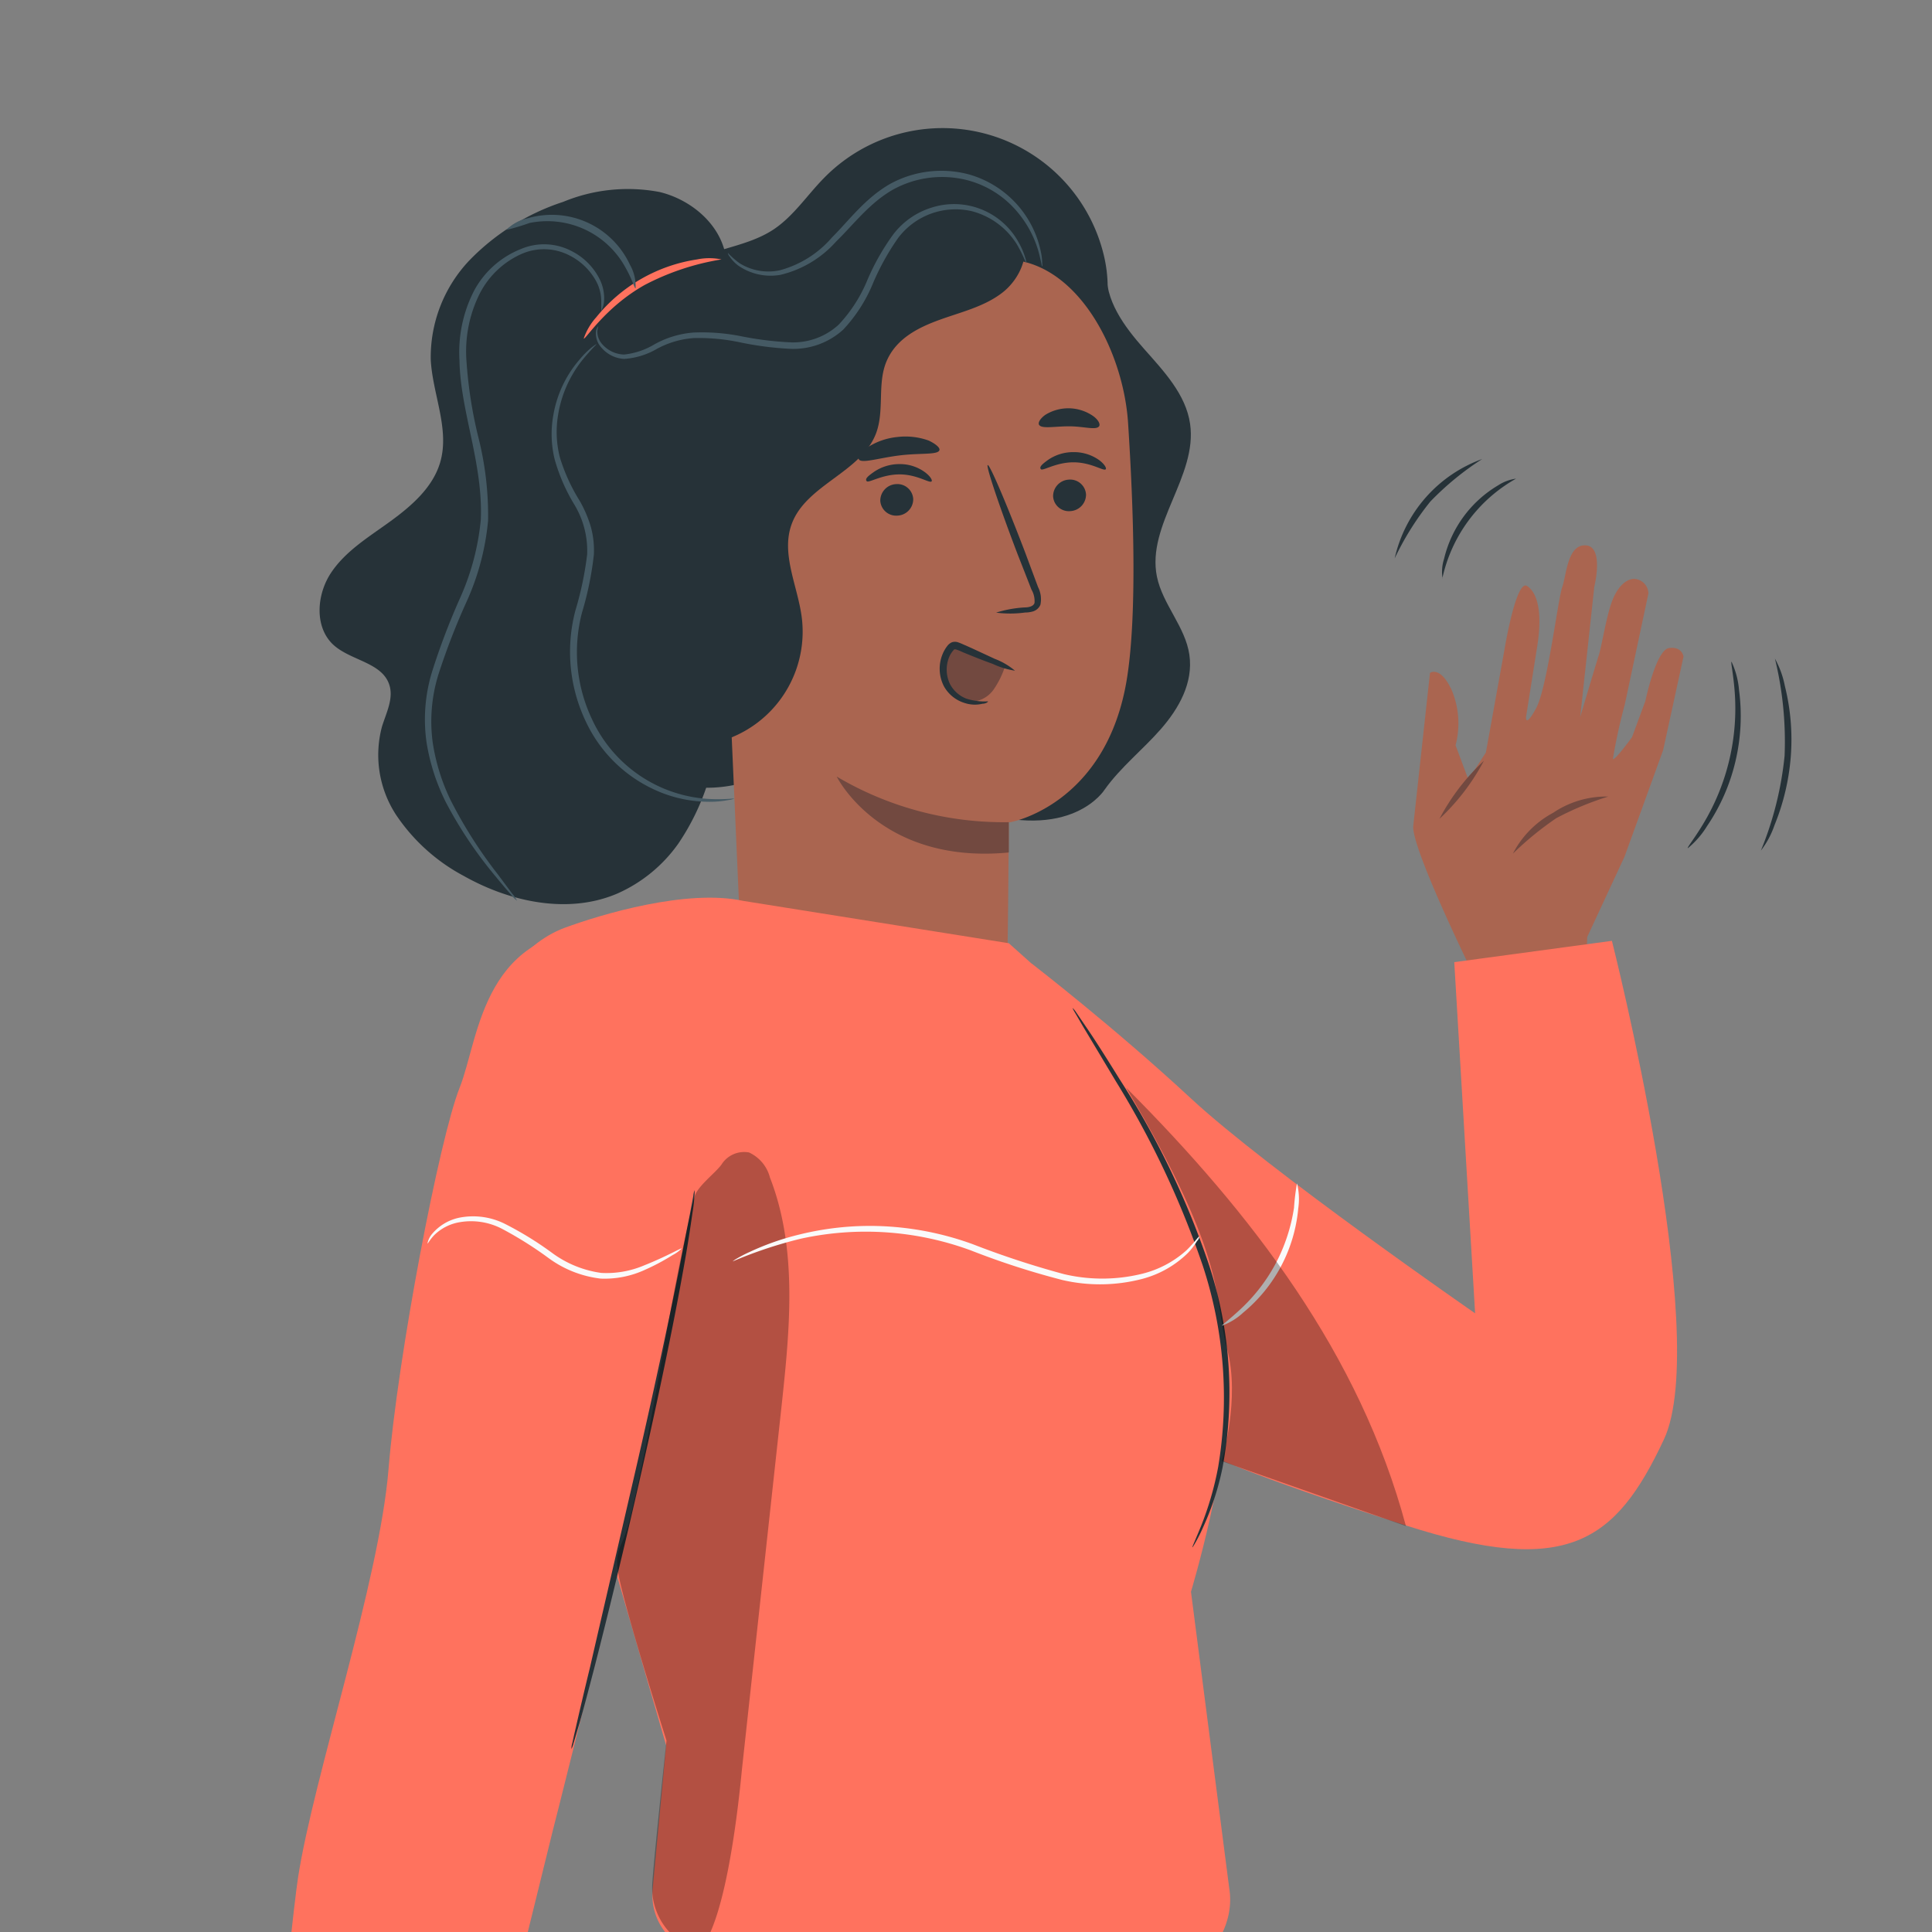 <svg id="Component_Character_Female_A" data-name="Component/Character/Female/A" xmlns="http://www.w3.org/2000/svg" xmlns:xlink="http://www.w3.org/1999/xlink" width="180" height="180" viewBox="0 0 180 180">
  <rect x="0" y="0" width="180" height="180" fill="#808080" stroke="none"/>
  <defs>
    <clipPath id="clip-path">
      <rect id="Rectangle_9926" data-name="Rectangle 9926" width="180" height="180" transform="translate(17957 -19022)" fill="#fff" stroke="#707070" stroke-width="1"/>
    </clipPath>
  </defs>
  <g id="Component_Character_Female_A-2" data-name="Component/Character/Female/A" transform="translate(-17957 19022)" clip-path="url(#clip-path)">
    <g id="character-2--inject-22" transform="translate(17492.207 -19099.467)">
      <path id="Path_9643" data-name="Path 9643" d="M591.026,164.83s-5.694-11.554-5.716-13.97l1.567-14.345s.993-.728,2.075,1.721a8.044,8.044,0,0,1,.309,5.021l1.192,3.189,1.633-2.516,1.7-9.413s1.1-6.786,2.141-6.1,1.412,2.637.949,5.573-1.048,6.621-1.048,6.621-.1,1.1.938-.806,2.03-10.152,2.428-11.267.485-4.028,2.207-3.906.784,3.862.784,3.862l-1.313,12.138s1.446-4.888,1.721-5.727.684-3.487,1.2-4.944,1.357-2.207,2.1-2.207a1.39,1.39,0,0,1,1.335,1.357l-2.207,10.373a51.046,51.046,0,0,0-1.1,5.032c.1.287,1.777-2.008,1.777-2.008l1.247-3.377s.982-4.767,2.207-4.933,1.346.795,1.346.795L608.6,143.71,605,153.641l-3.476,7.482a34.724,34.724,0,0,1-.353,4.127C600.924,165.515,591.026,164.83,591.026,164.83Z" transform="translate(11.144 3.646)" fill="#aa6550"/>
      <path id="Path_9644" data-name="Path 9644" d="M591.668,142.82a20.336,20.336,0,0,1-4.138,5.407,20.338,20.338,0,0,1,4.138-5.407Z" transform="translate(11.374 5.528)" fill="#724940"/>
      <path id="Path_9645" data-name="Path 9645" d="M602.613,145.84a28.165,28.165,0,0,0-4.833,2.008,29.694,29.694,0,0,0-4.05,3.311,8.983,8.983,0,0,1,3.752-3.807A8.828,8.828,0,0,1,602.613,145.84Z" transform="translate(12.015 5.841)" fill="#724940"/>
      <path id="Path_9646" data-name="Path 9646" d="M608.5,151.83c-.077-.066.6-.872,1.446-2.284a20.823,20.823,0,0,0,2.913-12.4c-.133-1.655-.375-2.659-.287-2.693a7.723,7.723,0,0,1,.7,2.648,18.338,18.338,0,0,1-.331,6.621,18.132,18.132,0,0,1-2.648,6.047A8.179,8.179,0,0,1,608.5,151.83Z" transform="translate(13.543 4.662)" fill="#263238"/>
      <path id="Path_9647" data-name="Path 9647" d="M614.67,152.078a31.483,31.483,0,0,0,2.207-8.828,32.676,32.676,0,0,0-.9-9.06,8.829,8.829,0,0,1,.927,2.56,20.594,20.594,0,0,1,.552,6.544,21.231,21.231,0,0,1-1.512,6.4A8.3,8.3,0,0,1,614.67,152.078Z" transform="translate(14.182 4.635)" fill="#263238"/>
      <path id="Path_9648" data-name="Path 9648" d="M587.794,128.269a3.929,3.929,0,0,1,.144-1.8A10.869,10.869,0,0,1,593,119.607a4,4,0,0,1,1.644-.607,14.091,14.091,0,0,0-6.875,9.324Z" transform="translate(11.396 3.063)" fill="#263238"/>
      <path id="Path_9649" data-name="Path 9649" d="M583.75,126.6a12.833,12.833,0,0,1,8.155-9.258,26.859,26.859,0,0,0-4.833,3.962A26.607,26.607,0,0,0,583.75,126.6Z" transform="translate(10.982 2.891)" fill="#263238"/>
      <path id="Path_9650" data-name="Path 9650" d="M526.228,172.638c-.1,0-.088-1.181-.408-3.046a21.274,21.274,0,0,0-2.472-6.886,11.73,11.73,0,0,0-5.021-5.12,7.029,7.029,0,0,0-2.957-.463,1.732,1.732,0,0,1,.817-.221,4.988,4.988,0,0,1,2.284.309,11.234,11.234,0,0,1,5.374,5.208,18.76,18.76,0,0,1,2.372,7.118,9.027,9.027,0,0,1,.011,3.1Z" transform="translate(3.906 6.983)" fill="#263238"/>
      <path id="Path_9665" data-name="Path 9665" d="M530.84,100.907c-.463-3.024-3.189-5.352-6.169-6.08a15.8,15.8,0,0,0-9,.916A21.452,21.452,0,0,0,507,101.127a13.11,13.11,0,0,0-3.664,9.336c.177,3.222,1.777,6.444.883,9.534-.684,2.35-2.67,4.072-4.657,5.517s-4.16,2.748-5.517,4.789-1.567,5.087.243,6.731c1.622,1.457,4.513,1.622,5.186,3.7.419,1.28-.287,2.615-.684,3.906a10.207,10.207,0,0,0,1.313,8.21,17.414,17.414,0,0,0,6.29,5.683c4.359,2.461,9.788,3.608,14.345,1.644a13.794,13.794,0,0,0,5.672-4.657,21.992,21.992,0,0,0,3.763-11.62,65.865,65.865,0,0,0-.794-12.315" transform="translate(1.589 0.532)" fill="#263238"/>
      <path id="Path_9666" data-name="Path 9666" d="M530.537,149.195a12.668,12.668,0,0,1-16.045-12.5c.088-3.675,1.744-7.415.607-10.914-.784-2.395-2.792-4.27-3.476-6.7-1-3.63,1.192-7.294,3.31-10.428a24.588,24.588,0,0,1,4.591-5.517,8.276,8.276,0,0,1,6.72-1.986" transform="translate(3.492 1.206)" fill="#263238"/>
      <path id="Path_9667" data-name="Path 9667" d="M560.639,101.39c-.21,2.77,1.622,5.242,3.465,7.327s3.906,4.248,4.3,7c.706,4.877-4.072,9.4-3.09,14.235.53,2.582,2.648,4.668,3.024,7.283s-.982,5-2.659,6.919-3.73,3.531-5.22,5.617c0,0-3.09,5.065-12.613,1.821" transform="translate(7.267 1.241)" fill="#263238"/>
      <path id="Path_9668" data-name="Path 9668" d="M520.9,106.868c-.077-2.516,2.207-4.414,4.591-5.385s4.944-1.269,7.029-2.67c1.843-1.247,3.09-3.178,4.657-4.767a15.449,15.449,0,0,1,26.042,7.106c.894,3.575.287,7.813-2.538,10.2-3.31,2.759-8.133,2.141-12.337,1.291s-8.949-1.71-12.447.75c-2.119,1.49-3.31,3.906-4.624,6.146s-2.913,4.524-5.352,5.363-5.771-.607-5.86-3.189" transform="translate(4.391)" fill="#263238"/>
      <path id="Path_9669" data-name="Path 9669" d="M530.152,106.238a4.193,4.193,0,0,0-3.752,4.271h0l2.5,56.83c.11,6.72,9.931,10.483,17.1,10.318h0c7.261-.166,7.493-3.73,7.581-10.108.154-10.671.143-14.676.143-14.61s9.17-1.545,11.035-13.518c.927-5.948.607-15.7.088-23.681-.463-7.173-5.242-15.968-12.392-15.2Z" transform="translate(5.047 1.148)" fill="#aa6550"/>
      <path id="Path_9670" data-name="Path 9670" d="M556.978,121.471a1.545,1.545,0,0,1-1.479,1.545,1.468,1.468,0,0,1-1.589-1.379,1.545,1.545,0,0,1,1.479-1.556,1.479,1.479,0,0,1,1.589,1.39Z" transform="translate(8.998 2.071)" fill="#263238"/>
      <path id="Path_9671" data-name="Path 9671" d="M559.921,118.36c-.188.2-1.346-.651-3-.651s-2.858.839-3.035.64.1-.452.629-.839a4.116,4.116,0,0,1,2.428-.75,4.028,4.028,0,0,1,2.395.761C559.844,117.908,560.02,118.272,559.921,118.36Z" transform="translate(7.886 2.831)" fill="#263238"/>
      <path id="Path_9672" data-name="Path 9672" d="M542.388,121.84a1.534,1.534,0,0,1-1.479,1.556,1.479,1.479,0,0,1-1.589-1.379,1.545,1.545,0,0,1,1.479-1.556,1.479,1.479,0,0,1,1.589,1.379Z" transform="translate(7.488 2.11)" fill="#263238"/>
      <path id="Path_9673" data-name="Path 9673" d="M545.222,119.381c-.2.2-1.357-.662-3.012-.651s-2.858.839-3.035.629.1-.452.629-.828a4.194,4.194,0,0,1,2.428-.761,3.928,3.928,0,0,1,2.394.772C545.134,118.929,545.31,119.282,545.222,119.381Z" transform="translate(6.364 2.936)" fill="#263238"/>
      <path id="Path_9674" data-name="Path 9674" d="M550.175,131.6a10.925,10.925,0,0,1,2.682-.486c.419,0,.817-.132.894-.419a2.1,2.1,0,0,0-.287-1.247q-.6-1.545-1.258-3.211c-1.744-4.568-3-8.32-2.814-8.387s1.744,3.575,3.487,8.144l1.2,3.222a2.506,2.506,0,0,1,.221,1.655,1.1,1.1,0,0,1-.7.618,2.537,2.537,0,0,1-.717.1A10.175,10.175,0,0,1,550.175,131.6Z" transform="translate(7.425 2.944)" fill="#263238"/>
      <path id="Path_9675" data-name="Path 9675" d="M552.674,148.4a30.49,30.49,0,0,1-16.034-4.248s4.061,8.221,16.034,7.073Z" transform="translate(6.107 5.666)" fill="#724940"/>
      <path id="Path_9676" data-name="Path 9676" d="M546.016,116.72c-.155.452-1.81.243-3.741.486s-3.509.772-3.763.364c-.121-.188.154-.618.784-1.1a6.224,6.224,0,0,1,2.792-.982,6.389,6.389,0,0,1,2.935.331C545.729,116.158,546.094,116.511,546.016,116.72Z" transform="translate(6.298 2.695)" fill="#263238"/>
      <path id="Path_9677" data-name="Path 9677" d="M559.317,114.738c-.287.386-1.424,0-2.792,0s-2.527.254-2.792-.132c-.121-.188.066-.563.563-.927a4.061,4.061,0,0,1,4.513.132C559.284,114.175,559.449,114.561,559.317,114.738Z" transform="translate(7.872 2.448)" fill="#263238"/>
      <path id="Path_9678" data-name="Path 9678" d="M522.23,145.84a10.638,10.638,0,0,0,12.646-11.752c-.375-2.935-1.964-5.926-.938-8.707,1.346-3.675,6.5-4.811,7.868-8.475.794-2.141.077-4.635.982-6.72s2.913-3.1,4.922-3.829,4.171-1.225,5.86-2.538,2.748-3.8,1.655-5.639a113.362,113.362,0,0,0-26.142,6.356c-1.953.728-4.006,1.6-5.153,3.31s-1.17,4.2-1.1,6.411q.762,16.111,1.512,32.222" transform="translate(4.616 0.909)" fill="#263238"/>
      <path id="Path_9679" data-name="Path 9679" d="M516.52,107.209a.86.86,0,0,0-.2.486,1.876,1.876,0,0,0,.463,1.446,2.991,2.991,0,0,0,2.141,1.1,6.9,6.9,0,0,0,3.035-.916,8.419,8.419,0,0,1,3.487-1.026,18.527,18.527,0,0,1,4.226.386,29.992,29.992,0,0,0,4.778.618,6.9,6.9,0,0,0,4.9-1.788,14.18,14.18,0,0,0,2.814-4.414,23.065,23.065,0,0,1,2.284-4.1,6.7,6.7,0,0,1,6.908-2.516,7.04,7.04,0,0,1,4.171,3.079,13.779,13.779,0,0,1,.872,1.777,1.313,1.313,0,0,0-.088-.519,6.758,6.758,0,0,0-.585-1.379,6.853,6.853,0,0,0-8.1-3.31,7.151,7.151,0,0,0-3.62,2.516,21.873,21.873,0,0,0-2.384,4.193,13.553,13.553,0,0,1-2.7,4.215,6.268,6.268,0,0,1-4.414,1.644,30.468,30.468,0,0,1-4.679-.574,18.605,18.605,0,0,0-4.414-.342,8.828,8.828,0,0,0-3.653,1.1,6.9,6.9,0,0,1-2.825.949,2.8,2.8,0,0,1-1.975-.894,1.776,1.776,0,0,1-.519-1.269C516.464,107.385,516.553,107.22,516.52,107.209Z" transform="translate(4.003 0.664)" fill="#455a64"/>
      <path id="Path_9680" data-name="Path 9680" d="M515.28,107.872c.155.132,1.986-2.913,5.672-4.988a23.394,23.394,0,0,1,7.162-2.384,5.606,5.606,0,0,0-2.273,0,14.93,14.93,0,0,0-9.391,5.385A5.74,5.74,0,0,0,515.28,107.872Z" transform="translate(3.897 1.137)" fill="#ff725e"/>
      <path id="Path_9681" data-name="Path 9681" d="M527.45,100.647a.677.677,0,0,0,.166.353,3.572,3.572,0,0,0,.772.817,5.286,5.286,0,0,0,3.962.883,10.053,10.053,0,0,0,5.175-3.09c1.622-1.578,3.123-3.608,5.319-4.855a9.468,9.468,0,0,1,6.875-.883,9.071,9.071,0,0,1,4.822,3.112,9.932,9.932,0,0,1,1.832,3.476c.254.9.309,1.435.364,1.435s0-.132,0-.386a5.972,5.972,0,0,0-.155-1.1,9.479,9.479,0,0,0-6.7-7.073,9.931,9.931,0,0,0-7.316.894c-2.35,1.346-3.851,3.432-5.418,4.988a9.733,9.733,0,0,1-4.855,3.057,5.065,5.065,0,0,1-3.741-.651,7.236,7.236,0,0,1-1.1-.971Z" transform="translate(5.156 0.373)" fill="#455a64"/>
      <path id="Path_9682" data-name="Path 9682" d="M529.6,149.969a1.568,1.568,0,0,1-.53.143,9.048,9.048,0,0,1-1.578.166,12.216,12.216,0,0,1-5.661-1.28,13.076,13.076,0,0,1-6.025-6.091,15.1,15.1,0,0,1-1.026-10.428,30.9,30.9,0,0,0,1.1-5.242,8.308,8.308,0,0,0-1.192-4.646,16.818,16.818,0,0,1-1.843-4.248,9.931,9.931,0,0,1-.121-4.05,10.637,10.637,0,0,1,2.472-5.242,8.062,8.062,0,0,1,1.1-1.1c.287-.221.452-.32.464-.3a19.558,19.558,0,0,0-1.4,1.567,11.035,11.035,0,0,0-2.207,5.142,9.557,9.557,0,0,0,.188,3.84,17.026,17.026,0,0,0,1.865,4.072,11.663,11.663,0,0,1,1,2.328,8.253,8.253,0,0,1,.3,2.659,30.249,30.249,0,0,1-1.1,5.374,14.588,14.588,0,0,0,.916,9.931,12.8,12.8,0,0,0,11.068,7.46A16.817,16.817,0,0,0,529.6,149.969Z" transform="translate(3.616 1.888)" fill="#455a64"/>
      <path id="Path_9683" data-name="Path 9683" d="M508.74,98.133a4.005,4.005,0,0,1,2.041-1.1,8.022,8.022,0,0,1,9.479,4.337,4.028,4.028,0,0,1,.53,2.207c-.11,0-.3-.828-.982-2.008a8.287,8.287,0,0,0-8.905-4.083A21.118,21.118,0,0,1,508.74,98.133Z" transform="translate(3.22 0.757)" fill="#455a64"/>
      <path id="Path_9684" data-name="Path 9684" d="M518.3,105.433v-.783a4.005,4.005,0,0,0-.53-2.1,5.815,5.815,0,0,0-2.483-2.328,5.175,5.175,0,0,0-4.414-.11,8.055,8.055,0,0,0-3.917,3.741,12.038,12.038,0,0,0-1.214,6.2,41.2,41.2,0,0,0,1.1,7.1,29.794,29.794,0,0,1,.916,7.791,23.44,23.44,0,0,1-2.019,7.6,63.88,63.88,0,0,0-2.6,6.72,14.731,14.731,0,0,0-.541,6.356,18.761,18.761,0,0,0,1.655,5.352,42.188,42.188,0,0,0,4.414,6.941l1.346,1.81a2.781,2.781,0,0,1,.441.651,3.206,3.206,0,0,1-.552-.563c-.342-.386-.839-.96-1.457-1.721a38.786,38.786,0,0,1-4.624-6.9,19.144,19.144,0,0,1-1.788-5.517,15.162,15.162,0,0,1,.5-6.621,64.719,64.719,0,0,1,2.582-6.809,23.175,23.175,0,0,0,1.964-7.371c.221-5.253-1.909-10.108-1.986-14.831a12.558,12.558,0,0,1,1.357-6.5,8.519,8.519,0,0,1,4.392-3.9,5.517,5.517,0,0,1,4.734.221,5.881,5.881,0,0,1,2.549,2.549,3.973,3.973,0,0,1,.43,2.207,2.506,2.506,0,0,1-.254.806Z" transform="translate(2.509 1.016)" fill="#455a64"/>
      <path id="Path_9685" data-name="Path 9685" d="M551.32,135.184a8.288,8.288,0,0,1-1.026,2.019,2.693,2.693,0,0,1-1.909,1.1,2.417,2.417,0,0,1-2.031-1.1,3.73,3.73,0,0,1-.563-2.306c0-.728.364-1.6,1.1-1.677a1.744,1.744,0,0,1,.883.188l3.807,1.545" transform="translate(7.053 4.535)" fill="#724940"/>
      <path id="Path_9686" data-name="Path 9686" d="M549.842,138.321a5.517,5.517,0,0,1-2.03-.254,2.9,2.9,0,0,1-1.534-1.39,3.1,3.1,0,0,1-.055-2.494,2.4,2.4,0,0,1,.342-.563c.143-.166.121-.154.287-.132a4.073,4.073,0,0,1,.607.243l.618.254c.817.331,1.556.618,2.207.85a7.436,7.436,0,0,0,2.064.629,6.514,6.514,0,0,0-1.876-1.1l-2.119-.982-.618-.276c-.221-.088-.4-.188-.7-.287a.894.894,0,0,0-.563,0,1.1,1.1,0,0,0-.419.331,3.24,3.24,0,0,0-.43.728,3.564,3.564,0,0,0,.11,3.046,3.31,3.31,0,0,0,1.942,1.556,3.034,3.034,0,0,0,1.644.066C549.677,138.541,549.854,138.354,549.842,138.321Z" transform="translate(7.007 4.488)" fill="#263238"/>
      <path id="Path_9689" data-name="Path 9689" d="M531.154,154.676l24.751,3.945,4.414,3.945s15.581,31.256,15.868,37.521c.309,6.981-3.31,18.954-3.31,18.954l3.564,27.618c.53,3.161-1.468,6.208-2.814,6.208l-43.371,1.251c-5.573-1.137-7.868-4.139-7.526-7.459l1.251-13.3-18.263-63.025c-1.1,3.718.607-10.051,8.762-13.133C517.923,155.927,525.923,153.539,531.154,154.676Z" transform="translate(2.876 6.724)" fill="#ff725e"/>
      <path id="Path_9690" data-name="Path 9690" d="M553.1,160.139s7.625,5.871,14.831,12.558,26.484,20.028,26.484,20.028l-1.942-32.718,14.687-1.986s9.347,36.846,4.844,46.457-9.038,12.823-24,8.022-19.234-6.952-19.234-6.952Z" transform="translate(7.811 7.101)" fill="#ff725e"/>
      <path id="Path_9691" data-name="Path 9691" d="M556.57,163.7a2.579,2.579,0,0,1,.342.43l.883,1.3c.761,1.1,1.843,2.8,3.134,4.888a77.775,77.775,0,0,1,8.309,17.226,38.147,38.147,0,0,1,1.28,19,25.663,25.663,0,0,1-1.8,5.517,14.981,14.981,0,0,1-.706,1.412c-.176.309-.276.475-.3.463s.287-.706.806-1.964a29.405,29.405,0,0,0,1.6-5.517,39.284,39.284,0,0,0-1.435-18.759,84.262,84.262,0,0,0-8.1-17.181l-2.979-4.977c-.32-.541-.574-.993-.794-1.357S556.548,163.711,556.57,163.7Z" transform="translate(8.169 7.689)" fill="#263238"/>
      <path id="Path_9693" data-name="Path 9693" d="M521.006,156.89s7.724,10.1,8.122,19.355S515.3,241.032,515.3,241.032l-12.491,50.683-15.559-5.738s3.619-36.084,4.315-40.564c1.435-9.336,7.581-27.587,8.431-38.059s4.734-30.787,6.621-35.521S508.658,156.626,521.006,156.89Z" transform="translate(0.996 6.984)" fill="#ff725e"/>
      <path id="Path_9694" data-name="Path 9694" d="M525.7,179.07a2.2,2.2,0,0,1,0,.541,14.743,14.743,0,0,1-.177,1.545c-.188,1.335-.486,3.31-.916,5.65-.85,4.756-2.207,11.289-3.829,18.472s-3.211,13.661-4.414,18.34c-.607,2.328-1.1,4.215-1.49,5.517-.177.6-.32,1.1-.441,1.49a2.5,2.5,0,0,1-.188.508,1.49,1.49,0,0,1,.077-.53c.088-.419.2-.916.342-1.523.32-1.4.761-3.31,1.3-5.517,1.1-4.778,2.6-11.234,4.248-18.373s3.046-13.694,3.995-18.417c.452-2.306.817-4.193,1.1-5.606.11-.607.21-1.1.287-1.534A3.235,3.235,0,0,1,525.7,179.07Z" transform="translate(3.79 9.28)" fill="#263238"/>
      <path id="Path_9695" data-name="Path 9695" d="M501.885,278.815,500.2,293.8,486.535,306.27a4.414,4.414,0,0,1-.53-3.432c.629-1.556-3.112,2.03-3.112,2.03v8.574s-2.339.938-3.123-1.1-1.247-9.358-1.247-9.358l1.1-.772a4,4,0,0,1-1.1-3.432,12.215,12.215,0,0,1-.784-6.235,18.816,18.816,0,0,1,1.413-5.462l11.178-12.48Z" transform="translate(0 19.166)" fill="#aa6550"/>
      <g id="Group_662" data-name="Group 662" transform="translate(522.277 184.799)" opacity="0.3">
        <path id="Path_9696" data-name="Path 9696" d="M525.741,250.247c2.461-2.545,3.638-13.223,3.98-16.795l3.719-34.1c.761-7.086,1.479-14.515-1.1-21.122a3.539,3.539,0,0,0-1.953-2.339,2.493,2.493,0,0,0-2.571,1.141c-.6.81-2.207,1.985-2.5,2.967-2.5,10.133-3.586,20.106-6.08,30.239-.662,2.682-1.523,2.579-.949,5.272.828,3.925,4.414,15.176,4.414,15.176s-1.177,10.9-1.321,13.292a6.067,6.067,0,0,0,4.37,6.265" transform="translate(-518.089 -175.852)"/>
      </g>
      <path id="Path_9697" data-name="Path 9697" d="M525.771,184.281a3.311,3.311,0,0,1-.839.607,20.025,20.025,0,0,1-2.516,1.346,9.005,9.005,0,0,1-4.182.85,10.185,10.185,0,0,1-4.855-1.909,35.033,35.033,0,0,0-4.315-2.715,6.246,6.246,0,0,0-3.928-.64,4.414,4.414,0,0,0-2.406,1.2c-.441.463-.6.817-.64.795a1.931,1.931,0,0,1,.474-.949,4.514,4.514,0,0,1,2.483-1.457,6.621,6.621,0,0,1,4.237.563,31.284,31.284,0,0,1,4.414,2.715,10,10,0,0,0,4.579,1.865,8.96,8.96,0,0,0,3.995-.7C524.447,184.987,525.727,184.2,525.771,184.281Z" transform="translate(2.531 9.509)" fill="#fafafa"/>
      <path id="Path_9698" data-name="Path 9698" d="M571.339,183.094a.727.727,0,0,1-.221.408,6.316,6.316,0,0,1-.839,1.1,9.523,9.523,0,0,1-4.315,2.439,15.559,15.559,0,0,1-7.349.1,73.281,73.281,0,0,1-8.541-2.759,28.316,28.316,0,0,0-15.868-1.1,40.245,40.245,0,0,0-6.356,2.119,2.489,2.489,0,0,1,.386-.265,12.494,12.494,0,0,1,1.2-.618,24.418,24.418,0,0,1,4.668-1.633,27.277,27.277,0,0,1,7.316-.783,28.1,28.1,0,0,1,8.828,1.7,82.865,82.865,0,0,0,8.475,2.781,15.56,15.56,0,0,0,7.14,0,9.589,9.589,0,0,0,4.259-2.207C570.952,183.569,571.284,183.006,571.339,183.094Z" transform="translate(5.197 9.592)" fill="#fafafa"/>
      <path id="Path_9699" data-name="Path 9699" d="M576.155,178.5a5.882,5.882,0,0,1,.121,2.317,14.246,14.246,0,0,1-5.131,9.722,5.792,5.792,0,0,1-1.975,1.214c0-.077.684-.563,1.71-1.523a16.188,16.188,0,0,0,3.31-4.3,16.366,16.366,0,0,0,1.688-5.153,21.439,21.439,0,0,1,.276-2.273Z" transform="translate(9.474 9.221)" fill="#fafafa"/>
      <g id="Group_663" data-name="Group 663" transform="translate(569.727 178.816)" opacity="0.3">
        <path id="Path_9700" data-name="Path 9700" d="M561.09,170.43c11.7,11.73,21.75,24.784,26.053,40.829l-17.17-6.047s1.777-5.815.5-10.483.287-7.967-9.38-24.277" transform="translate(-561.09 -170.43)"/>
      </g>
      <path id="Path_9701" data-name="Path 9701" d="M494.239,291.44a23.287,23.287,0,0,1-4.039,5.021,22.886,22.886,0,0,1-4.9,4.16c-.11-.121,2.042-2.03,4.491-4.568S494.106,291.341,494.239,291.44Z" transform="translate(0.793 20.909)" fill="#724940"/>
      <path id="Path_9702" data-name="Path 9702" d="M485.359,293.913a21.173,21.173,0,0,1-3.255,3.752,21.463,21.463,0,0,1-3.664,3.31,42.667,42.667,0,0,1,6.919-7.1Z" transform="translate(0.084 21.162)" fill="#724940"/>
      <path id="Path_9703" data-name="Path 9703" d="M483.476,290.82a35.792,35.792,0,0,1-2.582,3.068,33.232,33.232,0,0,1-2.494,3.145,9.17,9.17,0,0,1,2.052-3.509,9.06,9.06,0,0,1,3.024-2.7Z" transform="translate(0.08 20.845)" fill="#724940"/>
      <path id="Path_9704" data-name="Path 9704" d="M482,287.62a13.717,13.717,0,0,1-2.03,2.472,14.76,14.76,0,0,1-2.152,2.362A10.69,10.69,0,0,1,482,287.62Z" transform="translate(0.02 20.514)" fill="#724940"/>
    </g>
  </g>
</svg>
